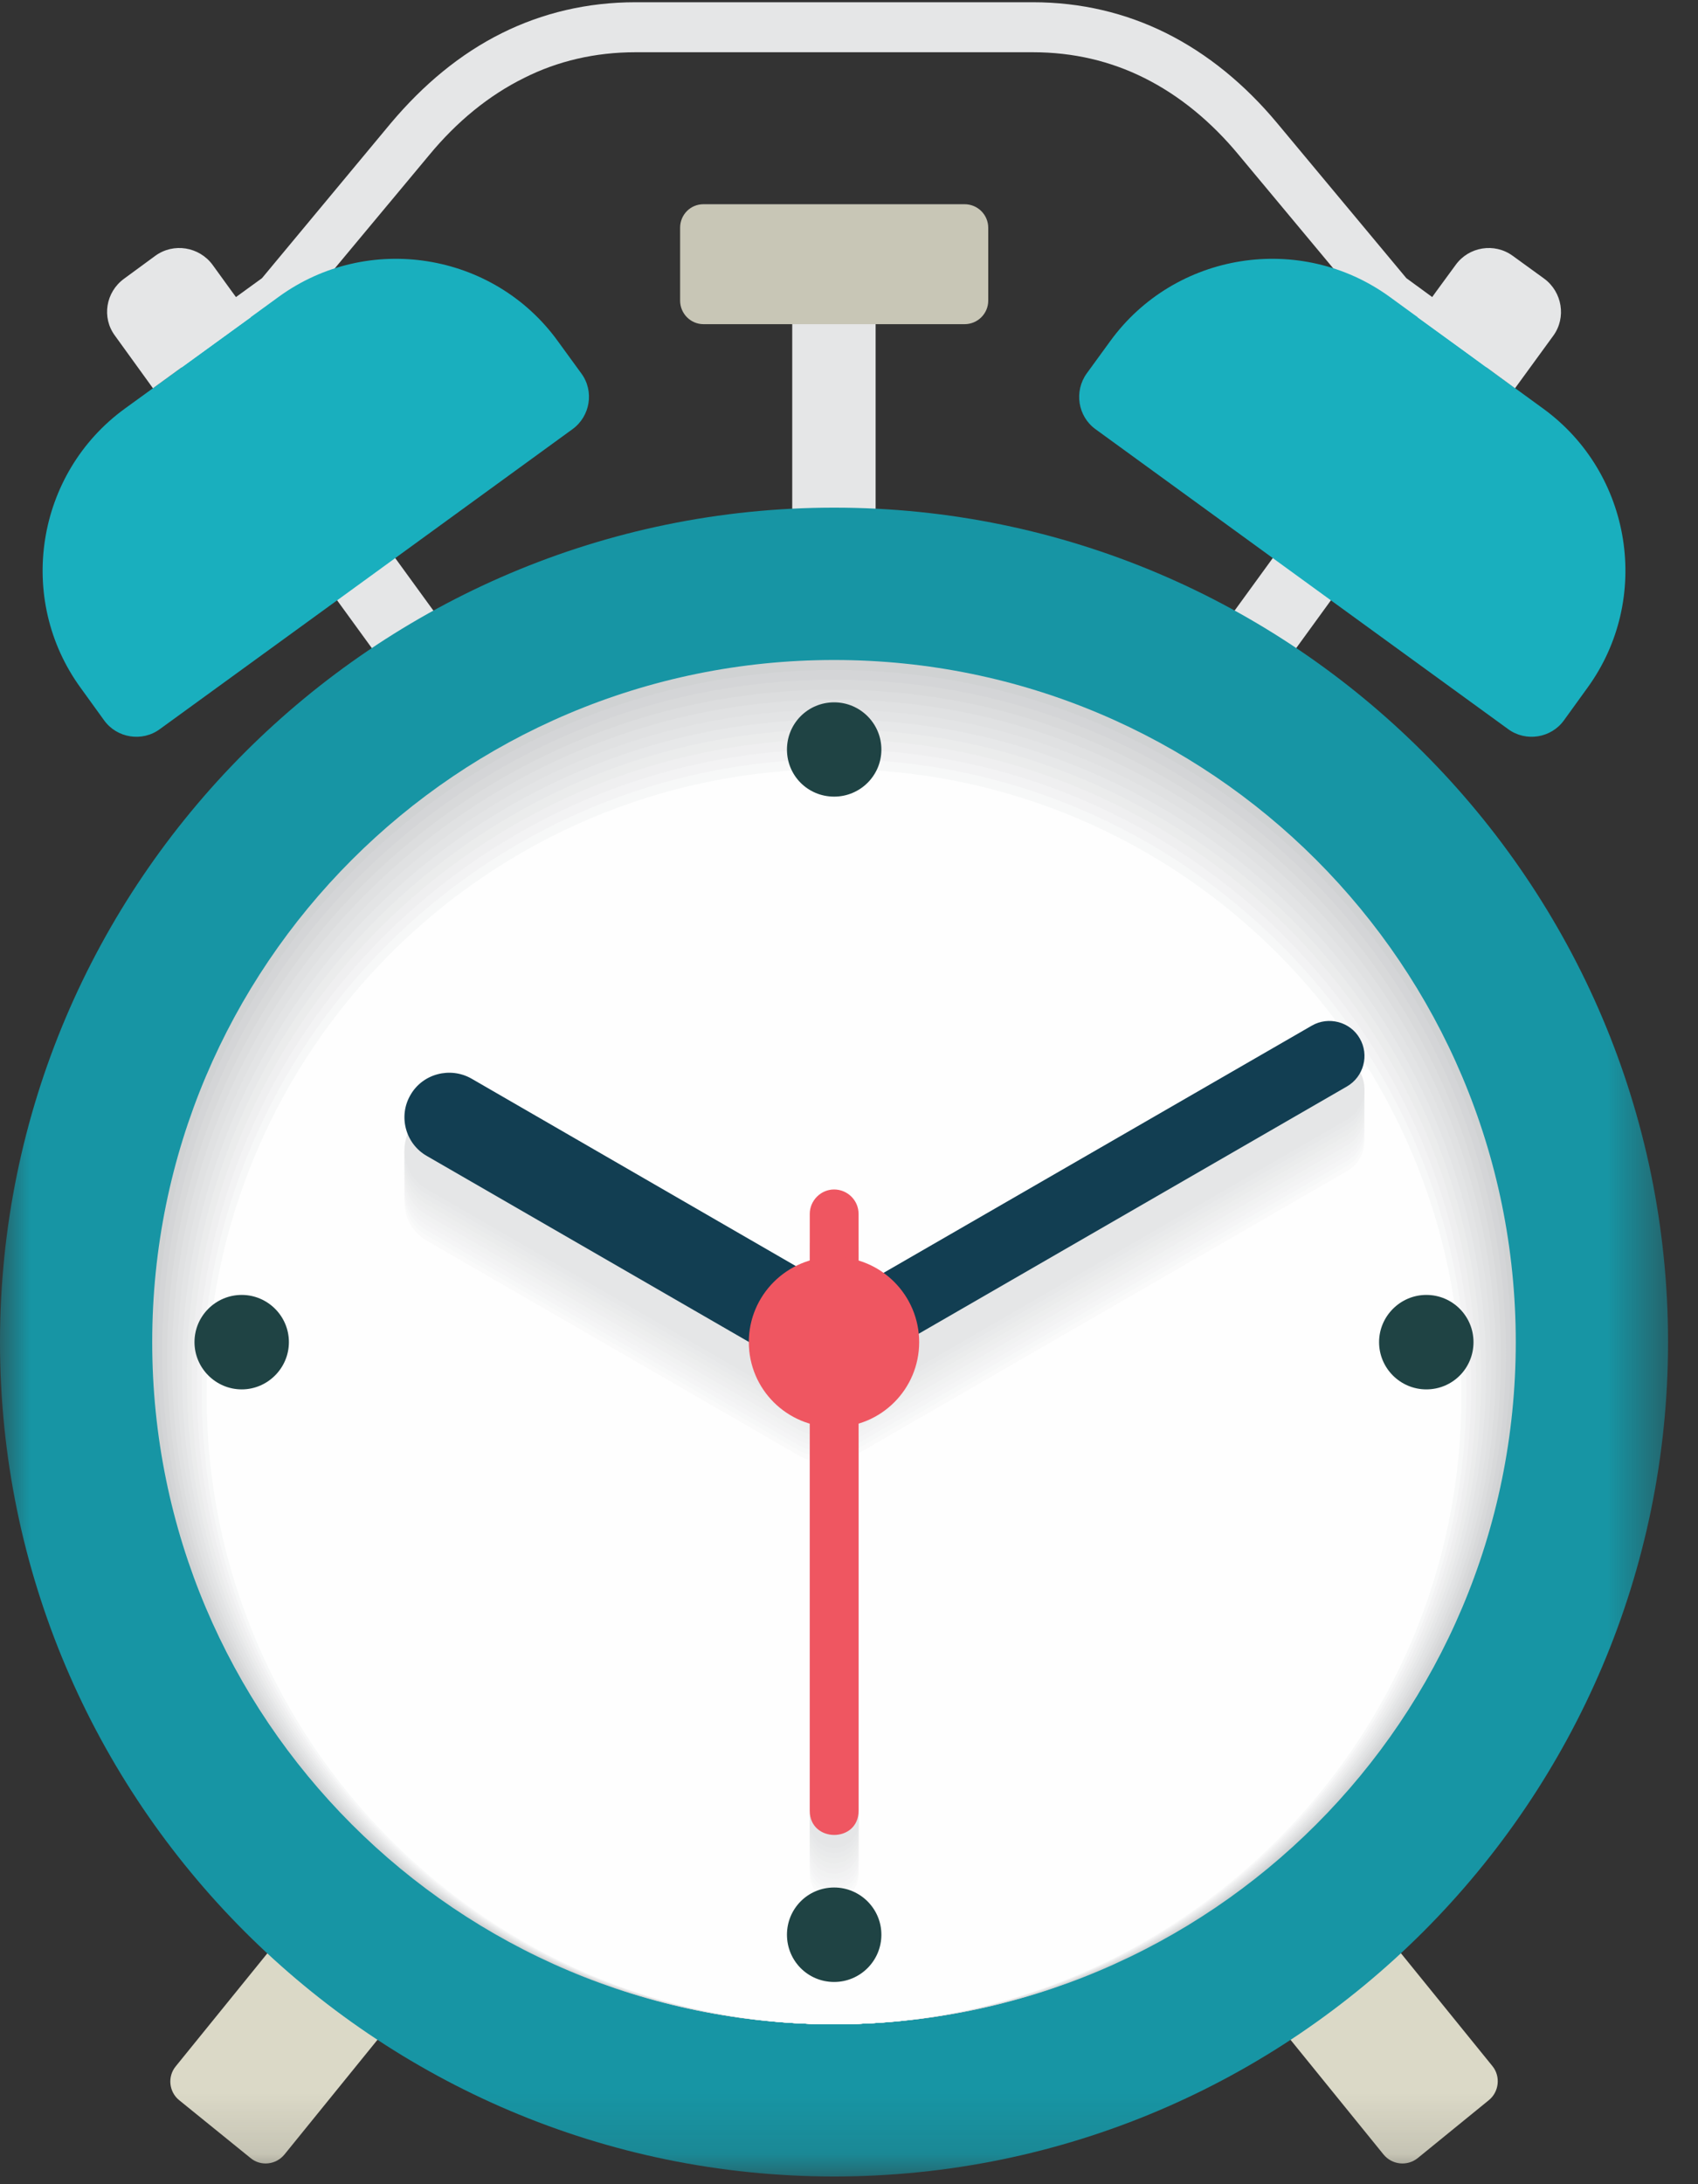 <?xml version="1.0" encoding="UTF-8"?>
<svg width="28px" height="36px" viewBox="0 0 28 36" version="1.1" xmlns="http://www.w3.org/2000/svg" xmlns:xlink="http://www.w3.org/1999/xlink">
    <rect x="0" y="0" width="28" height="36" fill="#333333" stroke="none"/>
    <!-- Generator: sketchtool 54.1 (76490) - https://sketchapp.com -->
    <title>CE8E3BDB-0E67-4E29-9A14-48D7AE105E70</title>
    <desc>Created with sketchtool.</desc>
    <defs>
        <polygon id="path-1" points="0 36.873 27.506 36.873 27.506 1.036 0 1.036"></polygon>
    </defs>
    <g id="Landing-page---Visite-guidée" stroke="none" stroke-width="1" fill="none" fill-rule="evenodd">
        <g id="Landing-Page---Desktop" transform="translate(-730, -2691)">
            <g id="Group-14" transform="translate(0, 2396)">
                <g id="Group-15" transform="translate(730, 294)">
                    <g id="icon_clock" transform="translate(0, -0)">
                        <path d="M3.568,7.148 C3.388,7.28 3.129,7.238 2.995,7.056 C2.86,6.873 2.902,6.615 3.082,6.483 L4.32,5.585 L6.445,3.03 C6.981,2.394 7.588,1.887 8.28,1.544 C8.945,1.214 9.681,1.037 10.481,1.037 L17.03,1.037 C17.827,1.037 18.561,1.214 19.226,1.544 C19.915,1.887 20.531,2.394 21.061,3.03 L23.191,5.585 L24.421,6.483 C24.604,6.615 24.643,6.873 24.511,7.056 C24.377,7.238 24.118,7.28 23.938,7.148 L22.669,6.224 C22.634,6.198 22.603,6.166 22.576,6.132 L20.428,3.555 C19.974,3.006 19.448,2.573 18.865,2.283 C18.313,2.008 17.701,1.861 17.03,1.861 L10.481,1.861 C9.811,1.861 9.193,2.008 8.646,2.283 C8.058,2.573 7.532,3.006 7.078,3.555 L4.93,6.132 C4.903,6.166 4.872,6.198 4.835,6.224 L3.568,7.148 Z" id="Fill-1" fill="#E5E6E7"></path>
                        <polygon id="Fill-3" fill="#E5E6E7" points="4.449 9.367 5.407 8.671 7.696 11.82 6.738 12.517"></polygon>
                        <path d="M2.057,7.736 L3.329,6.814 L4.599,5.89 C6.064,4.827 8.136,5.154 9.198,6.622 L9.586,7.155 C9.802,7.448 9.733,7.862 9.44,8.074 L6.038,10.547 L2.635,13.018 C2.345,13.232 1.928,13.166 1.717,12.873 L1.331,12.339 C0.262,10.872 0.592,8.802 2.057,7.736" id="Fill-5" fill="#19AFBE"></path>
                        <path d="M2.047,5.593 L2.561,5.216 C2.862,4.997 3.285,5.066 3.506,5.366 C3.712,5.652 3.923,5.942 4.135,6.23 L3.329,6.813 L2.522,7.399 L1.896,6.533 C1.674,6.235 1.743,5.813 2.047,5.593" id="Fill-7" fill="#E5E6E7"></path>
                        <polygon id="Fill-9" fill="#E5E6E7" points="23.056 9.367 22.098 8.671 19.809 11.82 20.768 12.517"></polygon>
                        <path d="M25.449,7.736 L24.182,6.814 L22.912,5.89 C21.441,4.827 19.375,5.154 18.308,6.622 L17.92,7.155 C17.709,7.448 17.772,7.862 18.065,8.074 L21.468,10.547 L24.87,13.018 C25.161,13.232 25.578,13.166 25.789,12.873 L26.175,12.339 C27.244,10.872 26.914,8.802 25.449,7.736" id="Fill-11" fill="#19AFBE"></path>
                        <path d="M25.464,5.593 L24.944,5.216 C24.643,4.997 24.221,5.066 24.004,5.366 C23.793,5.652 23.582,5.942 23.376,6.23 L24.181,6.813 L24.983,7.399 L25.614,6.533 C25.831,6.235 25.762,5.813 25.464,5.593" id="Fill-13" fill="#E5E6E7"></path>
                        <mask id="mask-2" fill="white">
                            <use xlink:href="#path-1"></use>
                        </mask>
                        <g id="Clip-16"></g>
                        <polygon id="Fill-15" fill="#E5E6E7" mask="url(#mask-2)" points="13.064 10.18 14.439 10.18 14.439 5.653 13.064 5.653"></polygon>
                        <path d="M24.551,35.615 L23.377,36.571 C23.205,36.708 22.954,36.682 22.814,36.51 L20.758,33.976 C20.623,33.804 20.647,33.554 20.813,33.416 L21.993,32.461 C22.165,32.323 22.416,32.35 22.556,32.521 L24.612,35.056 C24.747,35.224 24.72,35.478 24.551,35.615" id="Fill-17" fill="#DBD9C7" mask="url(#mask-2)"></path>
                        <path d="M2.954,35.615 L4.134,36.571 C4.3,36.708 4.551,36.682 4.691,36.51 L6.747,33.976 C6.887,33.804 6.861,33.554 6.692,33.416 L5.512,32.461 C5.34,32.323 5.09,32.35 4.955,32.521 L2.899,35.056 C2.759,35.224 2.785,35.478 2.954,35.615" id="Fill-18" fill="#DBD9C7" mask="url(#mask-2)"></path>
                        <path d="M13.755,36.873 C21.329,36.873 27.506,30.696 27.506,23.12 C27.506,15.544 21.329,9.367 13.755,9.367 C6.177,9.367 -0,15.544 -0,23.12 C-0,30.696 6.177,36.873 13.755,36.873" id="Fill-19" fill="#1795A4" mask="url(#mask-2)"></path>
                        <path d="M13.755,11.878 C19.964,11.878 24.995,16.912 24.995,23.121 C24.995,29.33 19.964,34.364 13.755,34.364 C7.541,34.364 2.51,29.33 2.51,23.121 C2.51,16.912 7.541,11.878 13.755,11.878" id="Fill-20" fill="#D0D2D3" mask="url(#mask-2)"></path>
                        <path d="M13.755,34.364 C7.589,34.364 2.592,29.364 2.592,23.2 C2.592,17.042 7.589,12.042 13.755,12.042 C19.917,12.042 24.914,17.042 24.914,23.2 C24.914,29.364 19.917,34.364 13.755,34.364" id="Fill-21" fill="#D4D5D7" mask="url(#mask-2)"></path>
                        <path d="M13.755,34.364 C7.636,34.364 2.674,29.401 2.674,23.285 C2.674,17.168 7.636,12.203 13.755,12.203 C19.869,12.203 24.832,17.168 24.832,23.285 C24.832,29.401 19.869,34.364 13.755,34.364" id="Fill-22" fill="#D8D9DA" mask="url(#mask-2)"></path>
                        <path d="M13.755,34.364 C7.681,34.364 2.756,29.435 2.756,23.364 C2.756,17.298 7.681,12.367 13.755,12.367 C19.824,12.367 24.75,17.298 24.75,23.364 C24.75,29.435 19.824,34.364 13.755,34.364" id="Fill-23" fill="#DCDDDE" mask="url(#mask-2)"></path>
                        <path d="M13.755,34.364 C7.729,34.364 2.837,29.47 2.837,23.448 C2.837,17.424 7.729,12.53 13.755,12.53 C19.777,12.53 24.668,17.424 24.668,23.448 C24.668,29.47 19.777,34.364 13.755,34.364" id="Fill-24" fill="#E0E1E2" mask="url(#mask-2)"></path>
                        <path d="M13.755,34.364 C7.774,34.364 2.919,29.507 2.919,23.53 C2.919,17.554 7.774,12.697 13.755,12.697 C19.732,12.697 24.589,17.554 24.589,23.53 C24.589,29.507 19.732,34.364 13.755,34.364" id="Fill-25" fill="#E3E4E5" mask="url(#mask-2)"></path>
                        <path d="M13.755,34.364 C7.821,34.364 3.001,29.541 3.001,23.612 C3.001,17.681 7.821,12.858 13.755,12.858 C19.684,12.858 24.504,17.681 24.504,23.612 C24.504,29.541 19.684,34.364 13.755,34.364" id="Fill-26" fill="#E7E8E9" mask="url(#mask-2)"></path>
                        <path d="M13.755,34.364 C7.869,34.364 3.08,29.578 3.08,23.694 C3.08,17.81 7.869,13.021 13.755,13.021 C19.639,13.021 24.425,17.81 24.425,23.694 C24.425,29.578 19.639,34.364 13.755,34.364" id="Fill-27" fill="#EBECEC" mask="url(#mask-2)"></path>
                        <path d="M13.755,34.364 C7.914,34.364 3.162,29.612 3.162,23.776 C3.162,17.937 7.914,13.185 13.755,13.185 C19.592,13.185 24.343,17.937 24.343,23.776 C24.343,29.612 19.592,34.364 13.755,34.364" id="Fill-28" fill="#EFEFF0" mask="url(#mask-2)"></path>
                        <path d="M13.755,34.364 C7.961,34.364 3.247,29.646 3.247,23.858 C3.247,18.066 7.961,13.349 13.755,13.349 C19.544,13.349 24.259,18.066 24.259,23.858 C24.259,29.646 19.544,34.364 13.755,34.364" id="Fill-29" fill="#F3F3F4" mask="url(#mask-2)"></path>
                        <path d="M13.755,34.364 C8.006,34.364 3.326,29.683 3.326,23.939 C3.326,18.195 8.006,13.512 13.755,13.512 C19.499,13.512 24.18,18.195 24.18,23.939 C24.18,29.683 19.499,34.364 13.755,34.364" id="Fill-30" fill="#F7F8F8" mask="url(#mask-2)"></path>
                        <path d="M13.755,34.364 C19.452,34.364 24.098,29.718 24.098,24.021 C24.098,18.322 19.452,13.676 13.755,13.676 C8.054,13.676 3.408,18.322 3.408,24.021 C3.408,29.718 8.054,34.364 13.755,34.364" id="Fill-31" fill="#FEFEFE" mask="url(#mask-2)"></path>
                        <path d="M6.769,20.53 L6.769,20.53 C6.97,20.179 7.424,20.057 7.775,20.26 L13.353,23.481 L13.353,22.488 C13.353,22.272 13.535,22.087 13.754,22.087 C13.976,22.087 14.158,22.267 14.158,22.488 L14.158,23.703 L21.634,19.387 C21.906,19.226 22.262,19.321 22.423,19.598 C22.581,19.872 22.489,20.231 22.212,20.387 L14.158,25.038 L14.158,31.989 C14.158,32.21 13.976,32.39 13.754,32.39 C13.535,32.39 13.353,32.205 13.353,31.989 L13.353,25.149 C13.287,25.131 13.218,25.104 13.163,25.07 L7.039,21.535 C6.687,21.332 6.563,20.881 6.769,20.53" id="Fill-32" fill="#FEFEFE" mask="url(#mask-2)"></path>
                        <path d="M6.769,20.445 L6.769,20.445 C6.97,20.094 7.424,19.972 7.775,20.175 C7.941,20.273 13.184,23.298 13.353,23.396 L13.353,22.403 C13.353,22.187 13.535,22.002 13.754,22.002 C13.976,22.002 14.158,22.182 14.158,22.403 L14.158,23.618 C14.385,23.486 21.407,19.434 21.634,19.302 C21.906,19.141 22.262,19.236 22.423,19.513 C22.581,19.787 22.489,20.146 22.212,20.302 C21.966,20.445 14.403,24.813 14.158,24.953 L14.158,31.904 C14.158,32.125 13.976,32.305 13.754,32.305 C13.535,32.305 13.353,32.12 13.353,31.904 L13.353,25.064 C13.287,25.046 13.218,25.019 13.163,24.985 C12.978,24.879 7.223,21.556 7.039,21.45 C6.687,21.247 6.563,20.796 6.769,20.445" id="Fill-33" fill="#FAFAFA" mask="url(#mask-2)"></path>
                        <path d="M6.769,20.359 L6.769,20.359 C6.97,20.008 7.424,19.887 7.775,20.09 C8.113,20.285 13.015,23.115 13.353,23.311 L13.353,22.318 C13.353,22.102 13.535,21.917 13.754,21.917 C13.976,21.917 14.158,22.096 14.158,22.318 L14.158,23.532 C14.612,23.271 21.18,19.478 21.634,19.216 C21.906,19.055 22.262,19.15 22.423,19.428 C22.581,19.702 22.489,20.061 22.212,20.217 C21.723,20.499 14.644,24.588 14.158,24.868 L14.158,31.818 C14.158,32.04 13.976,32.22 13.754,32.22 C13.535,32.22 13.353,32.035 13.353,31.818 L13.353,24.979 C13.287,24.96 13.218,24.934 13.163,24.9 C12.791,24.686 7.408,21.579 7.039,21.365 C6.687,21.162 6.563,20.71 6.769,20.359" id="Fill-34" fill="#F7F8F8" mask="url(#mask-2)"></path>
                        <path d="M6.769,20.274 L6.769,20.274 C6.97,19.926 7.424,19.802 7.775,20.005 C8.279,20.298 12.846,22.933 13.353,23.226 L13.353,22.236 C13.353,22.017 13.535,21.832 13.754,21.832 C13.976,21.832 14.158,22.011 14.158,22.236 L14.158,23.447 C14.836,23.054 20.953,19.525 21.634,19.131 C21.906,18.97 22.265,19.065 22.423,19.343 C22.581,19.617 22.489,19.976 22.212,20.134 C21.478,20.554 14.889,24.361 14.158,24.783 L14.158,31.733 C14.158,31.955 13.976,32.137 13.754,32.137 C13.535,32.137 13.353,31.95 13.353,31.733 L13.353,24.894 C13.287,24.878 13.218,24.849 13.163,24.815 C12.606,24.495 7.593,21.602 7.039,21.28 C6.687,21.079 6.563,20.625 6.769,20.274" id="Fill-35" fill="#F5F5F6" mask="url(#mask-2)"></path>
                        <path d="M6.769,20.189 L6.769,20.189 C6.97,19.841 7.424,19.717 7.775,19.92 C8.451,20.311 12.674,22.75 13.353,23.141 L13.353,22.151 C13.353,21.932 13.535,21.747 13.754,21.747 C13.976,21.747 14.158,21.926 14.158,22.151 L14.158,23.362 C15.063,22.84 20.726,19.569 21.634,19.046 C21.906,18.885 22.265,18.98 22.423,19.258 C22.581,19.532 22.489,19.891 22.212,20.049 C21.232,20.612 15.132,24.136 14.158,24.698 L14.158,31.648 C14.158,31.87 13.976,32.052 13.754,32.052 C13.535,32.052 13.353,31.865 13.353,31.648 L13.353,24.809 C13.287,24.793 13.218,24.764 13.163,24.73 C12.421,24.302 7.78,21.623 7.039,21.195 C6.687,20.994 6.563,20.54 6.769,20.189" id="Fill-36" fill="#F3F3F4" mask="url(#mask-2)"></path>
                        <path d="M6.769,20.104 L6.769,20.104 C6.97,19.756 7.424,19.632 7.775,19.835 C8.617,20.323 12.508,22.57 13.353,23.056 L13.353,22.066 C13.353,21.847 13.535,21.662 13.754,21.662 C13.976,21.662 14.158,21.841 14.158,22.066 L14.158,23.277 C15.29,22.625 20.499,19.616 21.634,18.961 C21.906,18.8 22.265,18.895 22.423,19.173 C22.581,19.447 22.489,19.806 22.212,19.964 C20.99,20.667 15.377,23.911 14.158,24.613 L14.158,31.563 C14.158,31.785 13.976,31.967 13.754,31.967 C13.535,31.967 13.353,31.78 13.353,31.563 L13.353,24.724 C13.287,24.708 13.218,24.679 13.163,24.645 C12.234,24.111 7.965,21.646 7.039,21.11 C6.687,20.909 6.563,20.455 6.769,20.104" id="Fill-37" fill="#F1F2F2" mask="url(#mask-2)"></path>
                        <path d="M6.769,20.02 L6.769,20.02 C6.97,19.669 7.424,19.548 7.775,19.751 C8.789,20.337 12.337,22.386 13.353,22.972 L13.353,21.979 C13.353,21.763 13.535,21.578 13.754,21.578 C13.976,21.578 14.158,21.757 14.158,21.979 L14.158,23.193 C15.515,22.407 20.272,19.661 21.634,18.877 C21.906,18.716 22.265,18.811 22.423,19.089 C22.581,19.363 22.489,19.722 22.212,19.878 C20.747,20.725 15.62,23.684 14.158,24.529 L14.158,31.479 C14.158,31.701 13.976,31.881 13.754,31.881 C13.535,31.881 13.353,31.696 13.353,31.479 L13.353,24.64 C13.287,24.621 13.218,24.595 13.163,24.561 C12.049,23.919 8.15,21.668 7.039,21.026 C6.687,20.823 6.563,20.371 6.769,20.02" id="Fill-38" fill="#EFEFF0" mask="url(#mask-2)"></path>
                        <path d="M6.769,19.935 L6.769,19.935 C6.97,19.584 7.424,19.463 7.775,19.666 C8.955,20.35 12.17,22.203 13.353,22.887 L13.353,21.894 C13.353,21.678 13.535,21.493 13.754,21.493 C13.976,21.493 14.158,21.672 14.158,21.894 L14.158,23.108 C15.742,22.192 20.045,19.708 21.634,18.792 C21.906,18.631 22.265,18.726 22.423,19.004 C22.581,19.278 22.489,19.637 22.212,19.793 C20.501,20.78 15.863,23.457 14.158,24.444 L14.158,31.394 C14.158,31.616 13.976,31.796 13.754,31.796 C13.535,31.796 13.353,31.611 13.353,31.394 L13.353,24.555 C13.287,24.536 13.218,24.51 13.163,24.476 C11.864,23.726 8.337,21.691 7.039,20.941 C6.687,20.738 6.563,20.286 6.769,19.935" id="Fill-39" fill="#EDEEEE" mask="url(#mask-2)"></path>
                        <path d="M6.769,19.85 L6.769,19.85 C6.97,19.499 7.424,19.378 7.775,19.581 C9.127,20.363 11.999,22.02 13.353,22.802 L13.353,21.809 C13.353,21.593 13.535,21.408 13.754,21.408 C13.976,21.408 14.158,21.587 14.158,21.809 L14.158,23.023 C15.969,21.978 19.818,19.753 21.634,18.707 C21.906,18.546 22.265,18.641 22.423,18.919 C22.581,19.193 22.489,19.552 22.212,19.708 C20.256,20.838 16.106,23.232 14.158,24.359 L14.158,31.309 C14.158,31.531 13.976,31.711 13.754,31.711 C13.535,31.711 13.353,31.526 13.353,31.309 L13.353,24.47 C13.287,24.451 13.218,24.425 13.163,24.391 C11.677,23.535 8.522,21.711 7.039,20.856 C6.687,20.653 6.563,20.201 6.769,19.85" id="Fill-40" fill="#EBECEC" mask="url(#mask-2)"></path>
                        <path d="M6.769,19.765 L6.769,19.765 C6.97,19.417 7.424,19.293 7.775,19.496 C9.293,20.372 11.83,21.837 13.353,22.716 L13.353,21.726 C13.353,21.507 13.535,21.323 13.754,21.323 C13.976,21.323 14.158,21.502 14.158,21.726 L14.158,22.938 C16.193,21.761 19.59,19.799 21.634,18.622 C21.906,18.461 22.267,18.556 22.423,18.833 C22.581,19.108 22.489,19.467 22.212,19.625 C20.013,20.892 16.352,23.007 14.158,24.274 L14.158,31.224 C14.158,31.446 13.976,31.628 13.754,31.628 C13.535,31.628 13.353,31.441 13.353,31.224 L13.353,24.385 C13.287,24.369 13.218,24.34 13.163,24.305 C11.492,23.342 8.707,21.734 7.039,20.771 C6.687,20.57 6.563,20.116 6.769,19.765" id="Fill-41" fill="#E9EAEB" mask="url(#mask-2)"></path>
                        <path d="M6.769,19.68 L6.769,19.68 C6.97,19.332 7.424,19.208 7.775,19.411 C9.464,20.388 11.663,21.657 13.353,22.631 L13.353,21.641 C13.353,21.422 13.535,21.238 13.754,21.238 C13.976,21.238 14.158,21.417 14.158,21.641 L14.158,22.853 C16.42,21.546 19.363,19.844 21.634,18.537 C21.906,18.376 22.267,18.474 22.423,18.748 C22.581,19.023 22.489,19.382 22.212,19.54 C19.77,20.947 16.594,22.779 14.158,24.189 L14.158,31.139 C14.158,31.361 13.976,31.543 13.754,31.543 C13.535,31.543 13.353,31.356 13.353,31.139 L13.353,24.3 C13.287,24.284 13.218,24.255 13.163,24.22 C11.307,23.149 8.894,21.758 7.039,20.686 C6.687,20.485 6.563,20.031 6.769,19.68" id="Fill-42" fill="#E7E8E9" mask="url(#mask-2)"></path>
                        <path d="M6.769,19.595 L6.769,19.595 C6.97,19.247 7.424,19.123 7.775,19.326 C9.631,20.4 11.492,21.472 13.353,22.546 L13.353,21.556 C13.353,21.337 13.535,21.153 13.754,21.153 C13.976,21.153 14.158,21.332 14.158,21.556 L14.158,22.768 C16.647,21.329 19.139,19.891 21.634,18.452 C21.906,18.291 22.267,18.389 22.423,18.663 C22.581,18.938 22.489,19.297 22.212,19.455 C19.525,21.005 16.837,22.554 14.158,24.104 L14.158,31.054 C14.158,31.276 13.976,31.458 13.754,31.458 C13.535,31.458 13.353,31.271 13.353,31.054 L13.353,24.215 C13.287,24.199 13.218,24.17 13.163,24.135 C11.12,22.958 9.079,21.778 7.039,20.601 C6.687,20.4 6.563,19.946 6.769,19.595" id="Fill-43" fill="#E5E6E7" mask="url(#mask-2)"></path>
                        <path d="M6.769,19.047 L6.769,19.047 C6.97,18.696 7.424,18.578 7.775,18.778 L13.894,22.313 C14.245,22.516 14.369,22.967 14.168,23.318 C13.963,23.67 13.509,23.791 13.163,23.588 L7.039,20.053 C6.687,19.853 6.563,19.398 6.769,19.047" id="Fill-44" fill="#123E52" mask="url(#mask-2)"></path>
                        <path d="M22.422,18.115 L22.422,18.115 C22.583,18.39 22.488,18.746 22.211,18.907 L14.12,23.577 C13.843,23.735 13.487,23.643 13.328,23.366 C13.173,23.091 13.265,22.735 13.539,22.574 L21.633,17.904 C21.907,17.746 22.266,17.841 22.422,18.115" id="Fill-45" fill="#123E52" mask="url(#mask-2)"></path>
                        <path d="M13.353,30.845 L13.353,21.007 C13.353,20.79 13.533,20.605 13.754,20.605 C13.976,20.605 14.158,20.785 14.158,21.007 L14.158,30.845 C14.158,31.378 13.353,31.375 13.353,30.845" id="Fill-46" fill="#EF5661" mask="url(#mask-2)"></path>
                        <path d="M13.755,21.717 C14.529,21.717 15.157,22.348 15.157,23.121 C15.157,23.897 14.529,24.523 13.755,24.523 C12.977,24.523 12.348,23.897 12.348,23.121 C12.348,22.348 12.977,21.717 13.755,21.717" id="Fill-47" fill="#EF5661" mask="url(#mask-2)"></path>
                        <path d="M13.755,12.576 C14.183,12.576 14.534,12.924 14.534,13.354 C14.534,13.785 14.183,14.13 13.755,14.13 C13.322,14.13 12.977,13.785 12.977,13.354 C12.977,12.924 13.322,12.576 13.755,12.576 M3.207,23.121 C3.207,22.691 3.558,22.343 3.986,22.343 C4.413,22.343 4.764,22.691 4.764,23.121 C4.764,23.549 4.413,23.9 3.986,23.9 C3.558,23.9 3.207,23.549 3.207,23.121 M24.298,23.121 C24.298,23.552 23.953,23.9 23.52,23.9 C23.092,23.9 22.741,23.552 22.741,23.121 C22.741,22.694 23.092,22.343 23.52,22.343 C23.953,22.343 24.298,22.694 24.298,23.121 M13.755,33.667 C13.322,33.667 12.977,33.319 12.977,32.888 C12.977,32.458 13.322,32.11 13.755,32.11 C14.183,32.11 14.534,32.458 14.534,32.888 C14.534,33.319 14.183,33.667 13.755,33.667" id="Fill-48" fill="#1F4344" mask="url(#mask-2)"></path>
                        <path d="M11.6,4.366 L15.906,4.366 C16.122,4.366 16.296,4.54 16.296,4.754 L16.296,5.955 C16.296,6.169 16.122,6.343 15.906,6.343 L11.6,6.343 C11.389,6.343 11.215,6.169 11.215,5.955 L11.215,4.754 C11.215,4.54 11.384,4.366 11.6,4.366" id="Fill-49" fill="#C8C6B6" mask="url(#mask-2)"></path>
                    </g>
                </g>
            </g>
        </g>
    </g>
</svg>